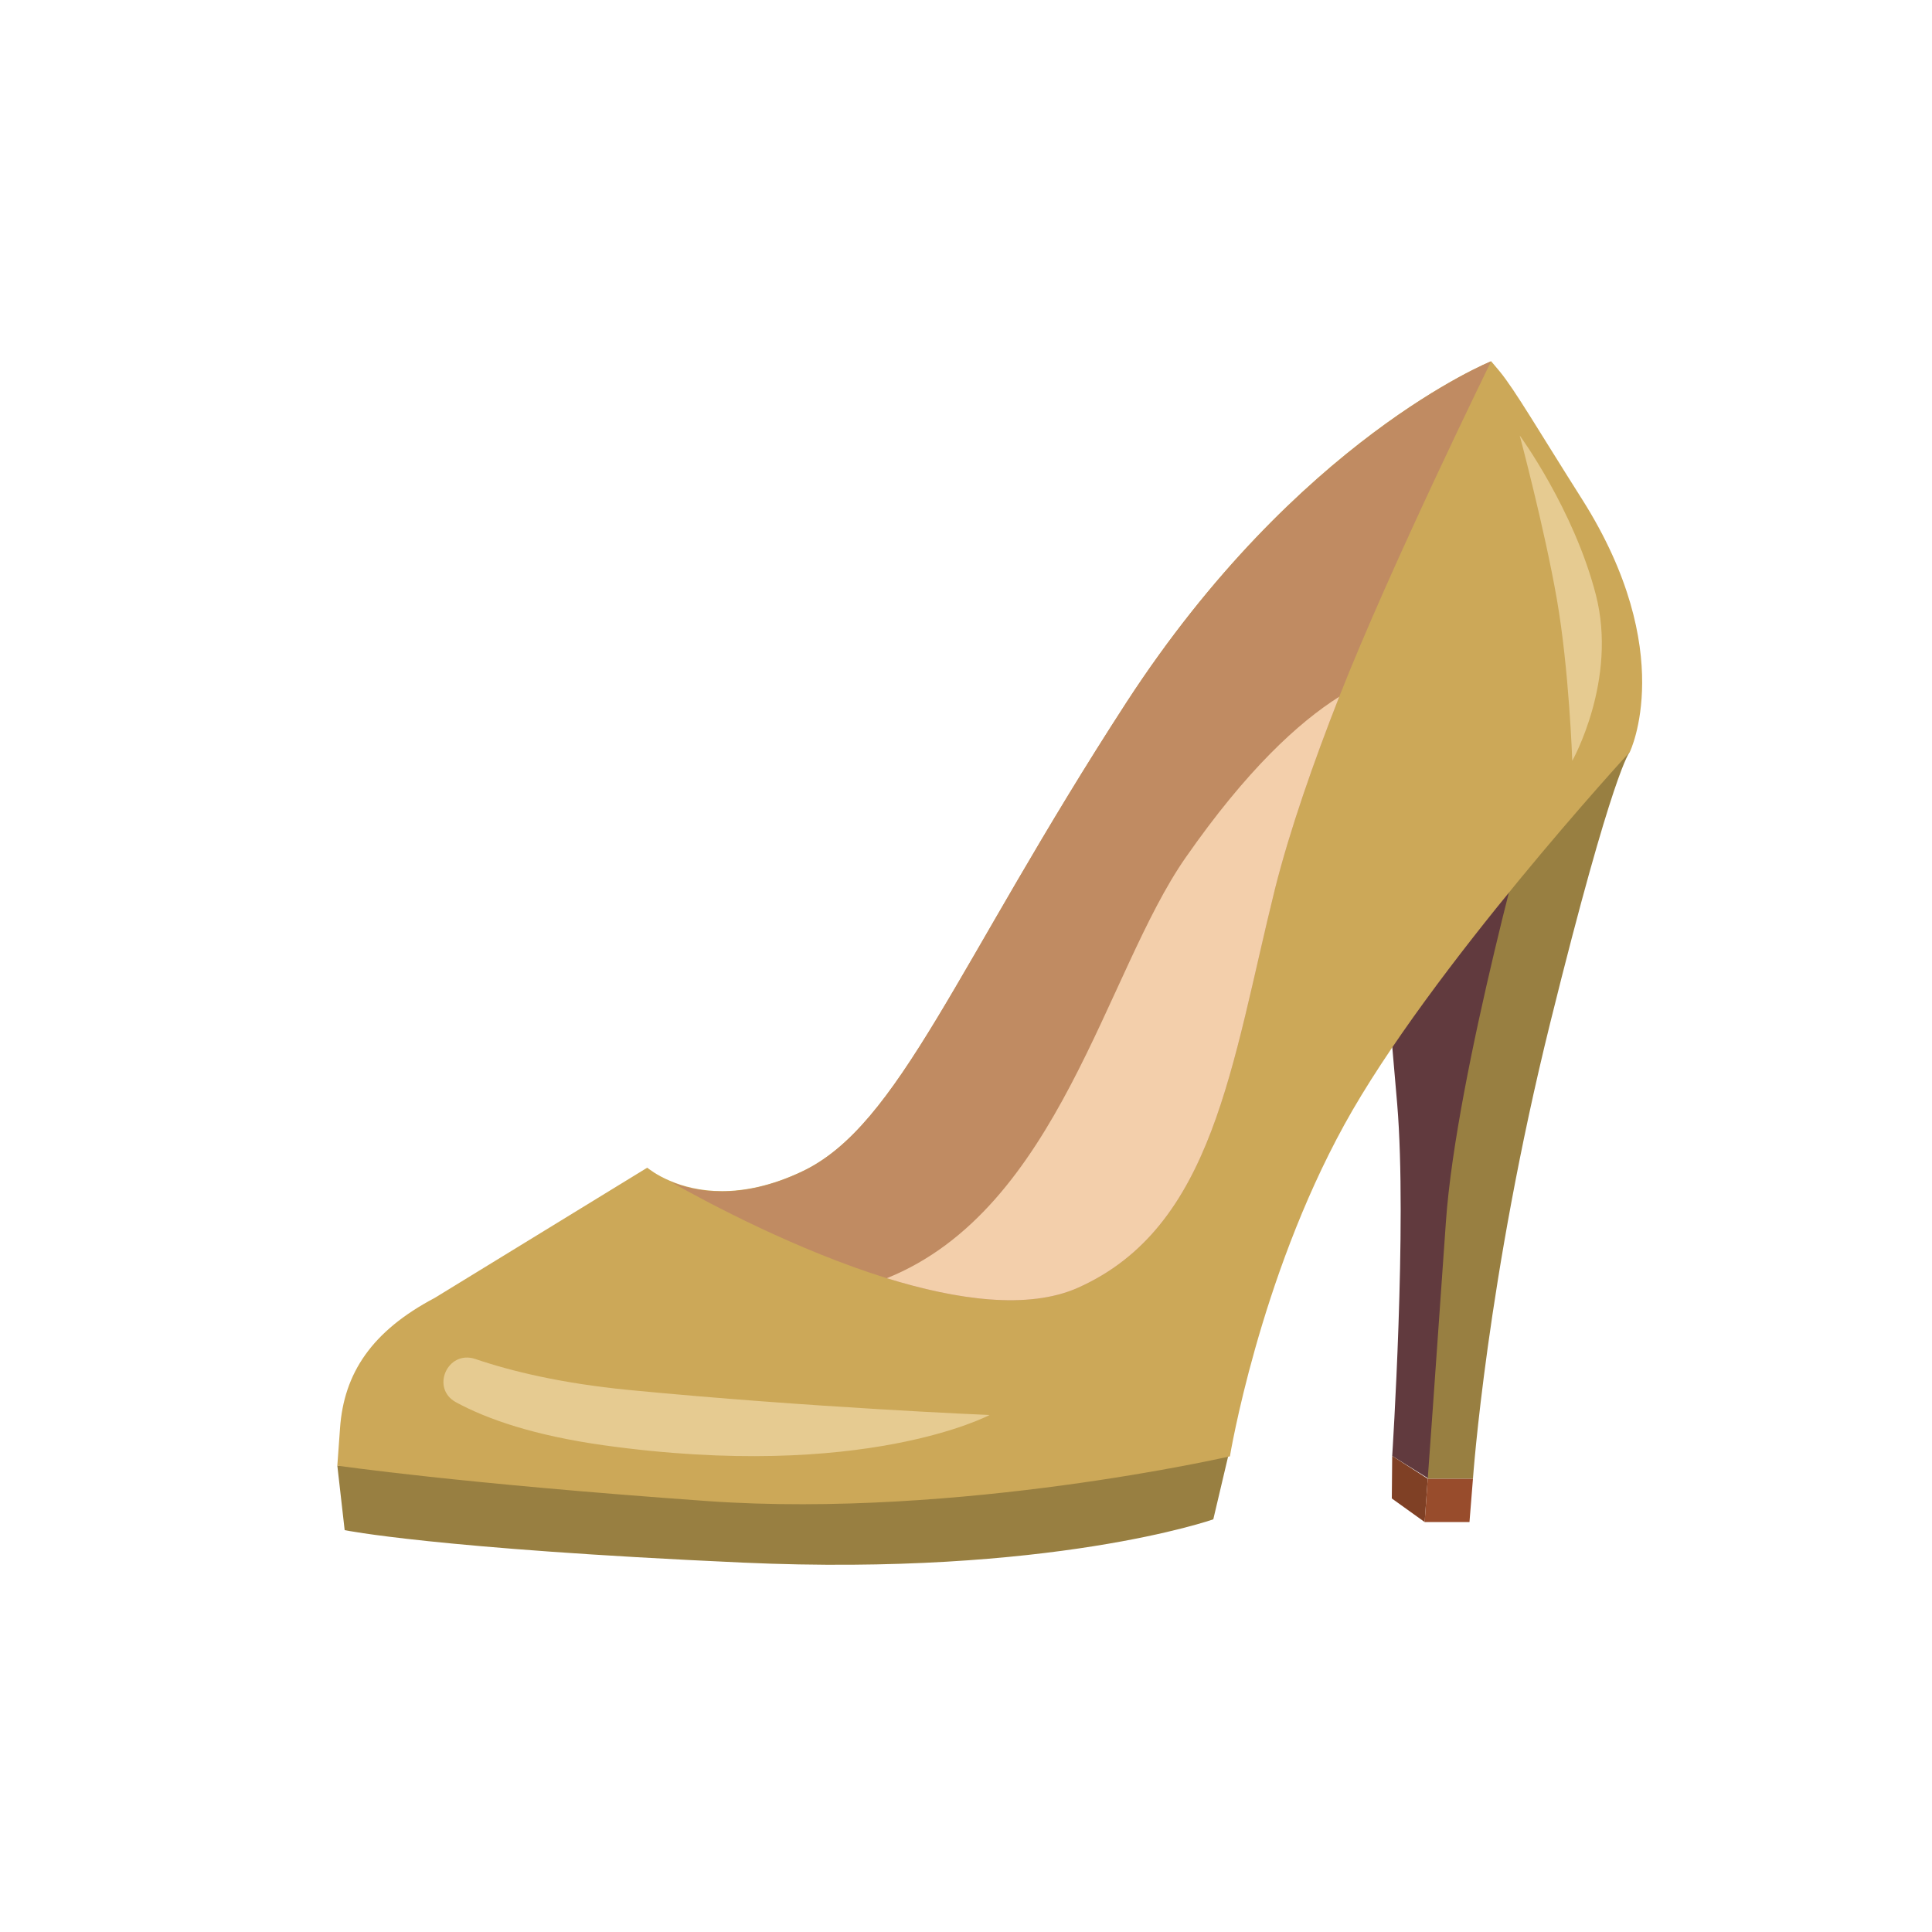 <?xml version="1.0" encoding="utf-8"?>
<!-- Generator: Adobe Illustrator 24.0.2, SVG Export Plug-In . SVG Version: 6.00 Build 0)  -->
<svg version="1.1" id="Layer_1" xmlns="http://www.w3.org/2000/svg" xmlns:xlink="http://www.w3.org/1999/xlink" x="0px" y="0px"
	 viewBox="0 0 500 500" style="enable-background:new 0 0 500 500;" xml:space="preserve">
<style type="text/css">
	.st0{fill:#613A3E;}
	.st1{fill:#987F41;}
	.st2{fill:#CCA858;}
	.st3{fill:#C08B62;}
	.st4{fill:#7F4025;}
	.st5{fill:#984C2C;}
	.st6{fill:#F3CFAB;}
	.st7{fill:#E6CB91;}
</style>
<g>
	<path class="st0" d="M357.6,239.3c0,0,1.3,15.4,4,46.5c2.6,31.1-1.3,91-1.3,91l9.3,5.8L399,209.5L357.6,239.3z"/>
	<path class="st1" d="M369.5,382.7h11.7c0,0,3.6-51.8,20-118c16.4-66.2,20.6-70.1,20.6-70.1l-24.5,10.7c0,0-20.4,72.1-23.1,110.9
		C371.5,355.1,369.5,382.7,369.5,382.7z"/>
	<path class="st1" d="M89.2,396l-1.9-16.7l231.3-5.6l-4.6,19.5c0,0-42,14.8-121.8,11.2C112.5,400.8,89.2,396,89.2,396z"/>
	<path class="st2" d="M421.8,194.6c0,0-51.8,56.3-73.9,96.5c-22.1,40.2-29.6,85.8-29.6,85.8s-70,16.1-134.9,11.6
		c-64.8-4.6-96.1-9.2-96.1-9.2l0.7-9.7c1-14.2,8.2-25.1,24.5-33.7l55-33.7c0,0,0,0,0,0c0.3,0.2,2.3,1.9,5.9,3.4
		c6.5,2.8,18.2,5.1,34.1-2.4c25.4-11.9,40-53.5,84.1-121.5c44.2-68.1,94.3-88.2,94.3-88.2s0.8,0.9,2.2,2.6
		c3.9,4.7,10.3,15.7,21.4,33.2C434.4,168.7,421.8,194.6,421.8,194.6z"/>
	<path class="st3" d="M385.9,93.5c0,0-26.1,53.2-39.3,86.8c-6.6,16.8-12.8,34.5-16.6,49.6c-11.3,45.5-15.8,87.7-51.1,103.4
		c-12.9,5.7-31.3,3.1-49.4-2.5c-23.1-7.2-45.8-19.2-56.2-25.1c6.5,2.8,18.2,5.1,34.1-2.4c25.4-11.9,40-53.5,84.1-121.5
		C335.8,113.7,385.9,93.5,385.9,93.5S384.4,91.8,385.9,93.5z"/>
	<polygon class="st4" points="360.2,387.8 360.3,376.8 369.5,382.7 368.7,393.9 	"/>
	<polygon class="st5" points="380.3,393.9 381.2,382.7 369.5,382.7 368.7,393.9 	"/>
	<path class="st6" d="M346.6,180.3c-6.6,16.8-12.8,34.5-16.6,49.6c-11.3,45.5-15.8,87.7-51.1,103.4c-12.9,5.7-31.3,3.1-49.4-2.5
		c44.5-17.9,56.6-79.1,77.3-108.8C322.6,199.3,336,187,346.6,180.3z"/>
	<path class="st7" d="M118,362.9c-6.6-3.6-2.2-13.6,5-11.2c9.4,3.2,22.3,6.3,39.5,8c47.5,4.6,93.6,6.5,93.6,6.5
		s-32.4,17.3-100.1,7.8C138.4,371.5,126.3,367.4,118,362.9z"/>
	<path class="st7" d="M393.3,112.7c0,0,14,19.1,19.7,41.2c5.7,22.1-6.1,43-6.1,43s-0.8-23.6-4-41.9
		C399.7,136.7,393.3,112.7,393.3,112.7z"/>
</g>
</svg>
